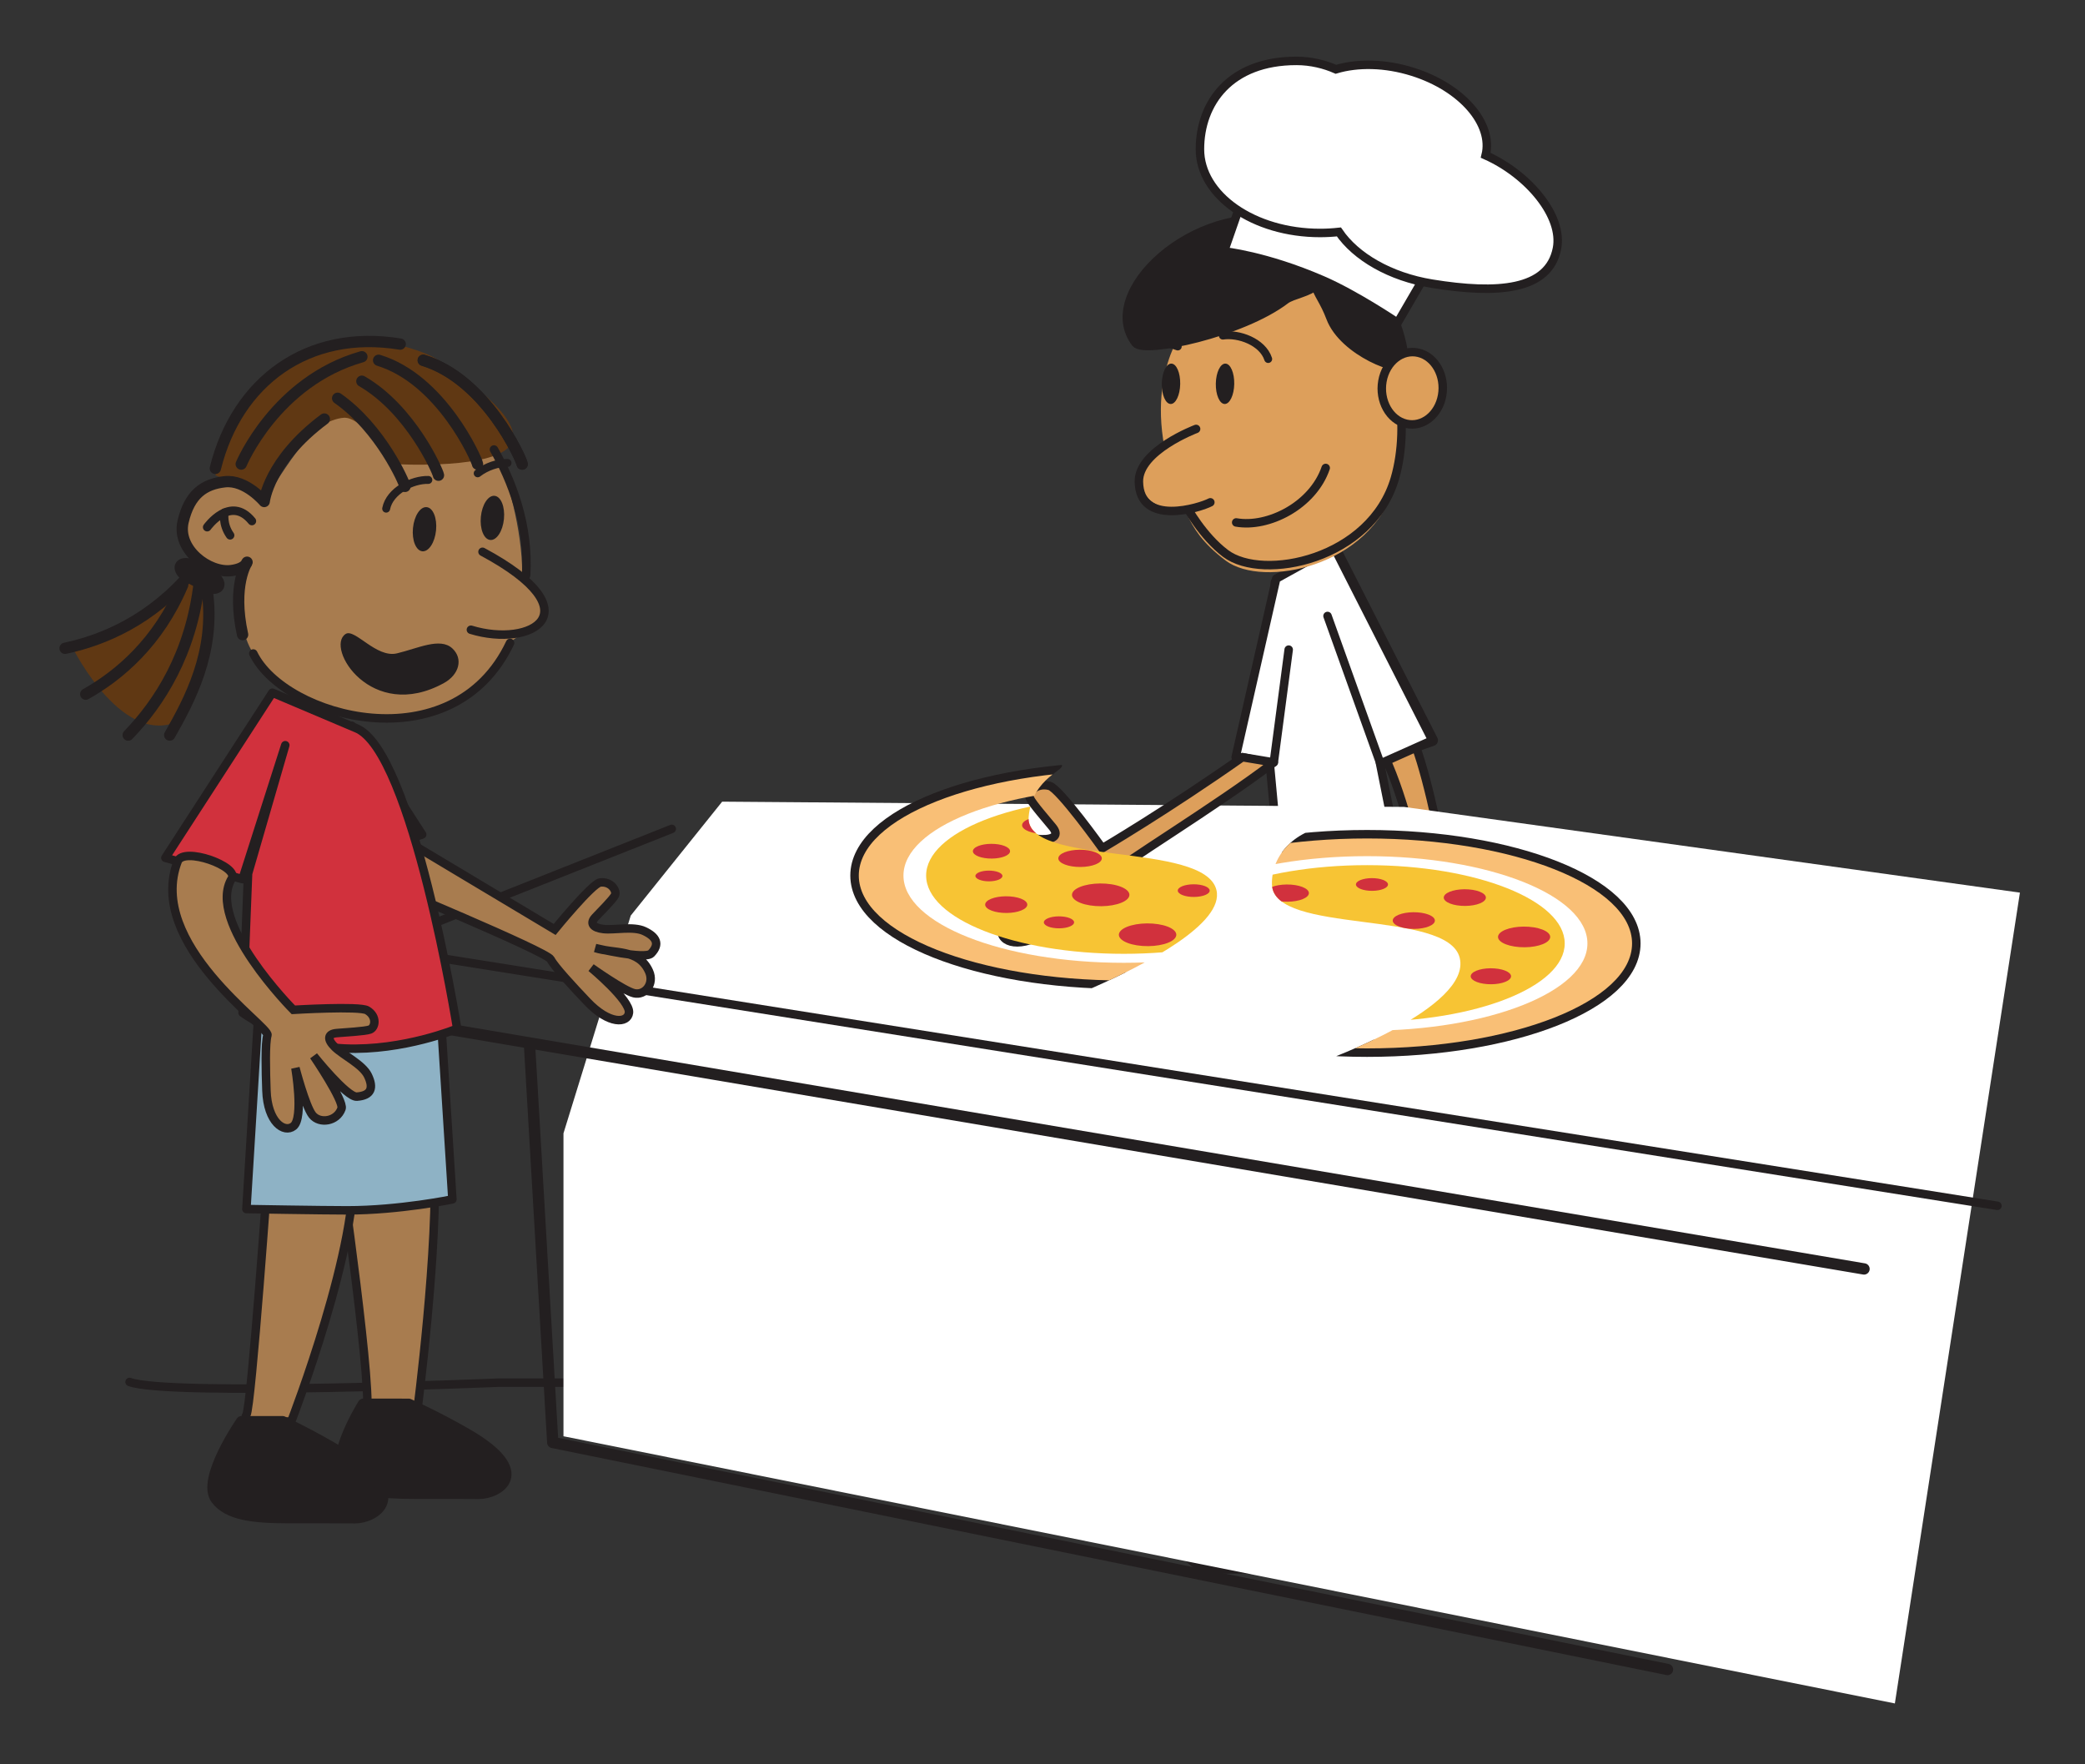 <?xml version="1.0" encoding="utf-8"?>
<!-- Generator: Adobe Illustrator 16.0.0, SVG Export Plug-In . SVG Version: 6.00 Build 0)  -->
<!DOCTYPE svg PUBLIC "-//W3C//DTD SVG 1.1//EN" "http://www.w3.org/Graphics/SVG/1.1/DTD/svg11.dtd">
<svg version="1.1" id="Layer_1" xmlns="http://www.w3.org/2000/svg" xmlns:xlink="http://www.w3.org/1999/xlink" x="0px" y="0px"
	 width="368.504px" height="311.813px" viewBox="0 0 368.504 311.813" enable-background="new 0 0 368.504 311.813"
	 xml:space="preserve">
<rect x="0" y="0" width="368.504" height="311.813" fill="#333333" stroke="none"/>
<g>
	<path fill="none" stroke="#231F20" stroke-width="1.5" stroke-linecap="round" stroke-linejoin="round" stroke-miterlimit="10" d="
		M267.017,244.356h-34.74h-20.514H110.595H88.132c0,0-58.409,2.461-65.235-0.121"/>
	<path fill="none" stroke="#231F20" stroke-width="2" stroke-linecap="round" stroke-linejoin="round" stroke-miterlimit="10" d="
		M227.847,186.936"/>
	
		<polyline fill="none" stroke="#231F20" stroke-width="2" stroke-linecap="round" stroke-linejoin="round" stroke-miterlimit="10" points="
		232.717,105.035 241.865,134.819 253.148,130.842 234.734,94.635 	"/>
	
		<polyline fill="none" stroke="#231F20" stroke-width="2" stroke-linecap="round" stroke-linejoin="round" stroke-miterlimit="10" points="
		231.273,134.819 225.556,133.819 225.556,102.985 	"/>
	<path fill="#FFFFFF" d="M226.113,162.496c-1.873,1.549,0.221,3.361,3.623,3.16s8.695-3.889,8.695-3.889
		c-0.146-2.427-0.605-3.537-4.008-3.336C231.023,158.631,226.654,162.045,226.113,162.496z"/>
	
		<ellipse transform="matrix(-0.778 -0.628 0.628 -0.778 314.069 454.762)" fill="#FFFFFF" cx="237.414" cy="171.869" rx="4.397" ry="6.17"/>
	<path fill="#231F20" d="M229.832,168.698c0,0-2.402,39.238-2.361,52.52c0.021,7.609,1.021,36.854,1.021,36.854h7.906
		c0,0-0.896-48.524,0-52.761c0.846-4,1.725-20.521,3.174-23.451c2.014-4.053-0.064-2.26-0.338,0.565
		c-0.115,1.188-1.049,15.966-0.676,21.636c0.377,5.67,2.389,28.496,3.58,37.151c0.127,0.912,1.271,18.351,1.271,18.351
		s6.979,1.179,8.059,0.746c1.076-0.433-2.389-28.349-2.984-35.36c-0.598-7.013,2.836-52.813,2.836-52.813l-0.299-5.375
		L229.832,168.698z"/>
	
		<path fill="#404041" stroke="#231F20" stroke-width="2" stroke-linecap="round" stroke-linejoin="round" stroke-miterlimit="10" d="
		M235.812,258.067c0,0,6.992,11.438,4.254,15.338c-2.174,3.098-6.709,3.703-13.418,3.703c-6.711,0-8.125-0.013-12.223,0.024
		c-3.484,0.028-10.771-5.427,2.189-12.608c6.209-3.439,11.875-6.457,11.875-6.457H235.812L235.812,258.067z"/>
	
		<path fill="#DD9F5B" stroke="#231F20" stroke-width="1.5" stroke-linecap="round" stroke-linejoin="round" stroke-miterlimit="10" d="
		M244.787,133.787c6.914,14.785,10.947,47.025,10.947,47.025s-11.729,5.598-12.479,7.244c-1.043,2.282,0.51,4.071,1.561,3.795
		c1.047-0.277,4.186-2.186,5.717-3.043c1.533-0.859,2.24,0,1.742,2.36c-0.498,2.366-3.098,6.2-2.813,8.819
		c0.313,2.854,2.516,3.681,4.377,2.573c2.125-1.263,2.777-12.161,2.777-12.161s-0.309,11.543,0.926,12.633
		c2.107,1.854,5.154,0.373,5.389-2.071c0.219-2.347-2.115-10.412-2.115-10.412s3.76,9.998,6.328,10.343
		c2.219,0.301,3.807-3.563,0.682-9.482c-1.943-3.684-5.91-9.951-7.145-11.168c-1.271-1.25-5.613-35.065-10.465-48.365
		L244.787,133.787z"/>
	
		<polyline fill="#FFFFFF" stroke="#231F20" stroke-width="1.5" stroke-linecap="round" stroke-linejoin="round" stroke-miterlimit="10" points="
		219.588,133.819 224.412,134.819 228.937,183.555 251.615,173.41 243.888,134.819 244.252,134.819 253.148,130.842 235.328,95.802 
		231.273,99.107 225.556,102.273 218.394,133.819 	"/>
	
		<line fill="none" stroke="#231F20" stroke-width="1.5" stroke-linecap="round" stroke-linejoin="round" stroke-miterlimit="10" x1="227.763" y1="114.808" x2="225.131" y2="134.737"/>
	
		<line fill="none" stroke="#231F20" stroke-width="1.5" stroke-linecap="round" stroke-linejoin="round" stroke-miterlimit="10" x1="234.627" y1="108.862" x2="244.176" y2="135.517"/>
	<path fill="#DD9F5B" d="M209.756,90.851c1.189,2.51,2.758,5.131,6.869,8.221c6.602,4.955,25.709,1.109,29.91-13.295
		c2.727-9.34,0.852-23.346-6.854-32.438c-10.918-12.89-27.23-2.742-30.865,5.274C208.181,60.013,200.392,71.023,209.756,90.851z"/>
	<path fill="none" stroke="#231F20" stroke-width="1.5" stroke-linecap="round" stroke-linejoin="round" stroke-miterlimit="10" d="
		M208.818,57.362c1.563-8.881,19.947-18.164,30.863-5.272c7.703,9.094,9.58,23.1,6.854,32.438
		c-4.201,14.402-23.311,18.25-29.91,13.297c-4.111-3.09-6.869-8.221-6.869-8.221"/>
	<path fill="#231F20" d="M208.59,67.871c-0.037,1.974-0.799,3.552-1.695,3.527c-0.896-0.023-1.596-1.639-1.559-3.613
		c0.039-1.977,0.803-3.551,1.697-3.524C207.933,64.285,208.627,65.898,208.59,67.871z"/>
	<path fill="#231F20" d="M218.14,67.871c-0.039,1.974-0.801,3.552-1.697,3.527s-1.596-1.639-1.559-3.613
		c0.039-1.977,0.801-3.551,1.697-3.524C217.48,64.285,218.177,65.898,218.14,67.871z"/>
	<path fill="none" stroke="#231F20" stroke-width="1.5" stroke-linecap="round" stroke-linejoin="round" stroke-miterlimit="10" d="
		M234.304,82.703c-2.268,6.638-10.168,10.621-15.818,9.627"/>
	<path fill="#DD9F5B" d="M202.551,87.599c1.762,2.563,6.016,2.94,9.502,0.842s4.887-5.879,3.127-8.445
		c-1.762-2.565-6.016-2.944-9.5-0.846C202.191,81.25,200.791,85.033,202.551,87.599z"/>
	<path fill="none" stroke="#231F20" stroke-width="1.5" stroke-linecap="round" stroke-linejoin="round" stroke-miterlimit="10" d="
		M211.398,75.806c0,0-10.184,3.826-10.111,9.313c0.105,8.039,10.898,4.58,12.629,3.656"/>
	
		<path fill="#231F20" stroke="#231F20" stroke-width="1.5" stroke-linecap="round" stroke-linejoin="round" stroke-miterlimit="10" d="
		M233.314,43.066c-0.691-0.236-1.207-0.205-1.604,0.01c-0.611-1.879-2.125-3.422-4.82-3.971
		c-15.781-3.213-33.063,12.559-26.176,21.535c1.48,1.932,18.801-1.765,26.521-7.664c1.113-0.851,4.451-1.39,5.258-2.531
		c0.377,1.582,1.521,2.717,2.646,5.703c2.301,6.123,12.615,9.926,13.045,8.191C248.621,62.605,246.062,47.427,233.314,43.066z"/>
	<path fill="#DD9F5B" stroke="#231F20" stroke-width="1.5" stroke-miterlimit="10" d="M244.332,67.362
		c-0.607,3.461,1.258,6.83,4.172,7.523c2.912,0.692,5.77-1.552,6.379-5.013c0.609-3.463-1.258-6.832-4.172-7.524
		C247.801,61.655,244.943,63.901,244.332,67.362z"/>
	
		<path fill="#404041" stroke="#231F20" stroke-width="2" stroke-linecap="round" stroke-linejoin="round" stroke-miterlimit="10" d="
		M250.435,257.182c0,0,6.994,11.438,4.254,15.338c-2.174,3.094-6.709,3.7-13.418,3.7s-8.125-0.013-12.223,0.024
		c-3.484,0.028-10.771-5.429,2.188-12.608c6.211-3.438,11.877-6.454,11.877-6.454H250.435z"/>
	<path fill="#FFFFFF" stroke="#231F20" stroke-width="1.5" stroke-miterlimit="10" d="M247.01,57.047c0,0-7.326-4.96-13.303-7.548
		c-10.033-4.348-17.373-5.077-17.373-5.077l4.195-12.054l28.377,12.34l4.367,1.58L247.01,57.047z"/>
	<path fill="#FFFFFF" stroke="#231F20" stroke-width="1.5" stroke-miterlimit="10" d="M229.123,10.761c2.6,0,5,0.614,6.984,1.485
		c3.818-1.143,8.689-1.092,13.566,0.443c8.73,2.744,14.277,9.207,12.902,14.756c7.57,3.381,13.717,10.75,12.604,16.469
		c-1.449,7.443-10.527,8.099-22.09,6.218c-7.438-1.211-13.477-4.773-16.453-9.144c-1.086,0.119-2.197,0.185-3.328,0.185
		c-11.727,0-21.229-6.625-21.229-14.796C212.082,18.207,217.4,10.761,229.123,10.761z"/>
	<polygon fill="#FFFFFF" points="111.478,161.811 99.589,200.293 99.589,253.832 334.9,301.051 357.002,157.756 248.146,142.608 
		127.635,141.678 	"/>
	
		<polyline fill="none" stroke="#231F20" stroke-width="1.5" stroke-linecap="round" stroke-linejoin="round" stroke-miterlimit="10" points="
		118.724,146.492 65.943,167.438 353.025,213.102 	"/>
	
		<polyline fill="none" stroke="#231F20" stroke-width="2" stroke-linecap="round" stroke-linejoin="round" stroke-miterlimit="10" points="
		65.589,167.389 65.589,179.578 329.447,224.261 	"/>
	
		<polyline fill="none" stroke="#231F20" stroke-width="2" stroke-linecap="round" stroke-linejoin="round" stroke-miterlimit="10" points="
		93.592,184.725 97.693,254.927 294.717,295.051 	"/>
	<g>
		<g>
			<g>
				<g>
					<defs>
						<path id="SVGID_1_" d="M290.607,166.903c0-5.166-5.969-14.004-23.545-17.979c-5.992-1.355-13.91-2.742-20.91-2.928
							c-4.469-0.115-5.971-0.531-10.586-0.127c-6.535,0.574-10.92,5.188-10.76,10.466c0.27,8.899,31.066,4.301,33.184,12.95
							c2.158,8.822-24.1,18.248-24.1,18.248s22.688,0.31,37.02-4.063c6.641-2.023,14.02-6.7,14.02-6.7
							C288.482,174.055,290.607,170.629,290.607,166.903z"/>
					</defs>
					<clipPath id="SVGID_2_">
						<use xlink:href="#SVGID_1_"  overflow="visible"/>
					</clipPath>
					<g clip-path="url(#SVGID_2_)">
						<path fill="none" stroke="#231F20" stroke-width="3" stroke-miterlimit="10" d="M194.785,166.735
							c0-10.229,21.012-18.551,46.834-18.551c25.824,0,46.834,8.321,46.834,18.551c0,10.229-21.012,18.549-46.834,18.549
							C215.797,185.283,194.785,176.961,194.785,166.735z"/>
						<ellipse fill="#F7C434" cx="241.619" cy="166.734" rx="34.93" ry="13.835"/>
						<path fill="#F9BF76" d="M194.785,166.735c0-10.229,21.012-18.551,46.834-18.551c25.824,0,46.834,8.321,46.834,18.551
							c0,10.229-21.012,18.549-46.834,18.549C215.797,185.283,194.785,176.961,194.785,166.735z M202.676,166.735
							c0,8.504,17.471,15.424,38.941,15.424c21.475,0,38.945-6.92,38.945-15.424c0-8.506-17.473-15.424-38.945-15.424
							C220.146,151.311,202.676,158.229,202.676,166.735z"/>
						<path fill="#D1313D" d="M245.271,156.516c0.279-0.611-0.744-1.193-2.285-1.305c-1.539-0.109-3.014,0.295-3.293,0.902
							c-0.277,0.61,0.744,1.194,2.285,1.308C243.521,157.532,244.994,157.127,245.271,156.516z"/>
						<path fill="#D1313D" d="M255.23,158.369c-0.367,0.801,0.979,1.568,3.002,1.713c2.021,0.146,3.959-0.387,4.326-1.188
							c0.363-0.804-0.98-1.568-3.004-1.713C257.529,157.036,255.594,157.567,255.23,158.369z"/>
						<path fill="#D1313D" d="M246.213,162.43c-0.363,0.803,0.98,1.569,3.004,1.715c2.021,0.146,3.959-0.388,4.326-1.188
							c0.363-0.803-0.979-1.57-3.004-1.715C248.515,161.097,246.578,161.629,246.213,162.43z"/>
						<path fill="#D1313D" d="M217.177,171.614c-0.365,0.803,0.979,1.568,3.002,1.713c2.021,0.146,3.961-0.389,4.326-1.188
							c0.365-0.804-0.979-1.568-3.004-1.714C219.48,170.28,217.543,170.811,217.177,171.614z"/>
						<path fill="#D1313D" d="M273.908,165.91c0.455-0.99-1.211-1.941-3.715-2.121c-2.508-0.18-4.906,0.48-5.359,1.473
							c-0.451,0.994,1.215,1.943,3.723,2.121C271.058,167.565,273.457,166.905,273.908,165.91z"/>
						<path fill="#D1313D" d="M229.687,176.049c1.455,0.104,2.844-0.276,3.104-0.854c0.266-0.576-0.701-1.127-2.152-1.23
							c-1.451-0.103-2.844,0.279-3.105,0.854C227.271,175.395,228.234,175.946,229.687,176.049z"/>
						<path fill="#D1313D" d="M215.433,166.641c-0.234,0.516,0.627,1.006,1.926,1.102c1.299,0.092,2.541-0.248,2.775-0.764
							c0.23-0.515-0.629-1.006-1.928-1.101C216.908,165.785,215.666,166.127,215.433,166.641z"/>
						<path fill="#D1313D" d="M254.482,168.299c-1.535-0.108-3.002,0.295-3.279,0.9c-0.273,0.609,0.742,1.191,2.275,1.301
							c1.535,0.11,3.002-0.293,3.279-0.899C257.035,168.991,256.017,168.41,254.482,168.299z"/>
						<path fill="#D1313D" d="M234.574,162.201c-2.088-0.148-4.088,0.398-4.465,1.229c-0.377,0.825,1.012,1.618,3.102,1.769
							c2.088,0.15,4.086-0.397,4.465-1.228C238.051,163.143,236.662,162.352,234.574,162.201z"/>
						<path fill="#D1313D" d="M228.172,156.34c-2.088-0.146-4.086,0.4-4.465,1.229c-0.377,0.825,1.01,1.618,3.102,1.769
							c2.088,0.147,4.086-0.397,4.465-1.228C231.648,157.282,230.261,156.491,228.172,156.34z"/>
						<path fill="#D1313D" d="M218.816,161.153c-1.785-0.127-3.494,0.342-3.816,1.051c-0.32,0.705,0.861,1.385,2.648,1.512
							c1.785,0.127,3.494-0.344,3.816-1.049C221.787,161.957,220.603,161.28,218.816,161.153z"/>
						<path fill="#D1313D" d="M267.006,172.789c0.352-0.77-0.938-1.502-2.873-1.641c-1.938-0.14-3.791,0.371-4.143,1.139
							c-0.348,0.766,0.939,1.5,2.875,1.639C264.801,174.065,266.654,173.555,267.006,172.789z"/>
						<path fill="#D1313D" d="M250.82,177.561c0.498-1.093-1.334-2.138-4.092-2.334c-2.76-0.199-5.398,0.526-5.896,1.618
							c-0.498,1.095,1.334,2.14,4.092,2.337C247.683,179.379,250.322,178.655,250.82,177.561z"/>
						<path fill="#D1313D" d="M242.531,170.504c0.5-1.094-1.334-2.139-4.092-2.336s-5.396,0.527-5.896,1.621
							c-0.496,1.092,1.334,2.139,4.094,2.336C239.394,172.323,242.033,171.595,242.531,170.504z"/>
					</g>
				</g>
			</g>
		</g>
	</g>
	<path fill="none" stroke="#231F20" stroke-width="2" stroke-linecap="round" stroke-linejoin="round" stroke-miterlimit="10" d="
		M116.697,130.924"/>
	
		<path fill="#DD9F5B" stroke="#231F20" stroke-width="1.5" stroke-linecap="round" stroke-linejoin="round" stroke-miterlimit="10" d="
		M219.588,133.819c-13.352,9.391-24.771,16.096-24.771,16.096s-7.559-10.571-9.311-11.022c-2.433-0.627-3.922,1.213-3.466,2.197
		c0.457,0.983,2.884,3.741,3.994,5.1c1.113,1.359,0.395,2.207-2.021,2.13c-2.415-0.08-6.646-1.97-9.177-1.229
		c-2.755,0.803-3.184,3.116-1.771,4.756c1.614,1.875,12.462,0.614,12.462,0.614s-11.421,1.712-12.279,3.117
		c-1.455,2.396,0.532,5.139,2.981,4.939c2.348-0.193,9.881-3.896,9.881-3.896s-9.187,5.445-9.077,8.035
		c0.095,2.234,4.174,3.125,9.458-0.986c3.287-2.559,8.77-7.555,9.75-8.983c1.008-1.469,18.941-12.328,28.891-19.946L219.588,133.819
		z"/>
	<g>
		<g>
			<g>
				<g>
					<defs>
						<path id="SVGID_3_" d="M214.992,157.287c-2.115-8.649-33.986-4.082-33.186-12.95c0.646-7.13,7-8.271,5.739-9.283
							c0,0-0.439,0.086-1.428-0.008c-2.588-0.246-4.247-0.168-10.482,1.139c-5.237,1.098-11.947,3.938-11.947,3.938
							c-9.1,3.918-19.41,12.521-11.289,21.229c2.789,2.989,6.726,6.006,15.992,9.901c9.311,3.912,20.148,5.34,24.753,3.31
							C202.496,170.434,216.437,163.2,214.992,157.287z"/>
					</defs>
					<clipPath id="SVGID_4_">
						<use xlink:href="#SVGID_3_"  overflow="visible"/>
					</clipPath>
					<g clip-path="url(#SVGID_4_)">
						<path fill="none" stroke="#231F20" stroke-width="3" stroke-miterlimit="10" d="M151.784,154.735
							c0-10.229,21.013-18.551,46.834-18.551c25.822,0,46.834,8.323,46.834,18.551s-21.012,18.549-46.834,18.549
							C172.796,173.283,151.784,164.961,151.784,154.735z"/>
						<ellipse fill="#F7C434" cx="198.619" cy="154.734" rx="34.934" ry="13.835"/>
						<path fill="#F9BF76" d="M151.784,154.735c0-10.229,21.013-18.551,46.834-18.551c25.822,0,46.834,8.323,46.834,18.551
							s-21.012,18.549-46.834,18.549C172.796,173.283,151.784,164.961,151.784,154.735z M159.676,154.735
							c0,8.504,17.471,15.424,38.941,15.424c21.475,0,38.943-6.92,38.943-15.424c0-8.506-17.471-15.424-38.943-15.424
							C177.146,139.31,159.676,146.229,159.676,154.735z"/>
						<path fill="#D1313D" d="M202.271,144.516c0.279-0.611-0.744-1.193-2.285-1.305c-1.539-0.109-3.014,0.295-3.293,0.902
							c-0.277,0.61,0.744,1.194,2.285,1.309C200.521,145.532,201.994,145.127,202.271,144.516z"/>
						<path fill="#D1313D" d="M212.23,146.369c-0.367,0.802,0.979,1.568,3.002,1.713c2.021,0.146,3.959-0.387,4.326-1.188
							c0.363-0.803-0.98-1.568-3.004-1.713C214.529,145.036,212.594,145.567,212.23,146.369z"/>
						<path fill="#D1313D" d="M203.213,150.43c-0.363,0.803,0.98,1.569,3.004,1.715c2.021,0.146,3.959-0.387,4.326-1.188
							c0.363-0.803-0.979-1.569-3.004-1.715C205.515,149.097,203.578,149.63,203.213,150.43z"/>
						<path fill="#D1313D" d="M174.177,159.614c-0.364,0.803,0.979,1.568,3.001,1.713c2.022,0.146,3.961-0.389,4.327-1.188
							c0.365-0.804-0.979-1.568-3.004-1.714C176.48,158.28,174.542,158.811,174.177,159.614z"/>
						<path fill="#D1313D" d="M230.908,153.91c0.455-0.989-1.211-1.94-3.715-2.121c-2.508-0.18-4.904,0.48-5.357,1.474
							c-0.453,0.994,1.213,1.942,3.721,2.121C228.06,155.565,230.457,154.905,230.908,153.91z"/>
						<path fill="#D1313D" d="M186.687,164.049c1.455,0.104,2.844-0.276,3.104-0.854c0.266-0.576-0.701-1.127-2.152-1.23
							c-1.451-0.103-2.844,0.279-3.106,0.854C184.271,163.395,185.234,163.946,186.687,164.049z"/>
						<path fill="#D1313D" d="M172.432,154.641c-0.233,0.516,0.628,1.006,1.927,1.102c1.299,0.092,2.541-0.248,2.775-0.764
							c0.231-0.514-0.629-1.006-1.928-1.1C173.908,153.785,172.665,154.127,172.432,154.641z"/>
						<path fill="#D1313D" d="M211.482,156.299c-1.535-0.108-3.002,0.295-3.279,0.9c-0.273,0.609,0.742,1.191,2.275,1.301
							c1.535,0.11,3.002-0.293,3.279-0.899C214.035,156.991,213.017,156.41,211.482,156.299z"/>
						<path fill="#D1313D" d="M191.574,150.201c-2.088-0.147-4.088,0.398-4.465,1.229c-0.377,0.826,1.012,1.619,3.102,1.769
							c2.088,0.15,4.086-0.396,4.465-1.228C195.051,151.143,193.662,150.352,191.574,150.201z"/>
						<path fill="#D1313D" d="M185.172,144.341c-2.088-0.147-4.086,0.399-4.465,1.229c-0.377,0.825,1.011,1.618,3.102,1.77
							c2.088,0.146,4.086-0.398,4.465-1.229C188.648,145.282,187.261,144.491,185.172,144.341z"/>
						<path fill="#D1313D" d="M175.817,149.153c-1.786-0.127-3.494,0.342-3.817,1.051c-0.32,0.705,0.862,1.386,2.649,1.513
							c1.784,0.127,3.493-0.345,3.815-1.05C178.785,149.957,177.602,149.28,175.817,149.153z"/>
						<path fill="#D1313D" d="M224.006,160.789c0.35-0.77-0.938-1.502-2.873-1.641c-1.938-0.14-3.791,0.371-4.143,1.139
							c-0.35,0.766,0.938,1.5,2.873,1.639C221.801,162.065,223.654,161.555,224.006,160.789z"/>
						<path fill="#D1313D" d="M207.82,165.561c0.498-1.093-1.334-2.138-4.092-2.334c-2.76-0.199-5.398,0.526-5.896,1.618
							c-0.498,1.095,1.334,2.14,4.092,2.337C204.683,167.379,207.322,166.655,207.82,165.561z"/>
						<path fill="#D1313D" d="M199.531,158.504c0.5-1.094-1.334-2.139-4.092-2.336c-2.758-0.196-5.396,0.527-5.896,1.621
							c-0.496,1.092,1.334,2.139,4.094,2.336C196.394,160.323,199.033,159.595,199.531,158.504z"/>
					</g>
				</g>
			</g>
		</g>
	</g>
	<g>
		<g>
			<path fill="#A87C4F" stroke="#231F20" stroke-width="1.5" stroke-miterlimit="10" d="M59.954,204.494
				c0,0,6.444,44.396,4.676,45.865c-1.771,1.475,9.038-0.313,9.038-0.313s3.96-30.229,3.055-45.776L59.954,204.494z"/>
			<path fill="#A87C4F" stroke="#231F20" stroke-width="1.5" stroke-miterlimit="10" d="M47.487,205.369
				c0,0-3.042,43.305-3.947,44.713c-1.246,1.938,7.947,1.099,7.947,1.099s12.343-31.897,10.847-45.966L47.487,205.369z"/>
			
				<path fill="#231F20" stroke="#231F20" stroke-width="2" stroke-linecap="round" stroke-linejoin="round" stroke-miterlimit="10" d="
				M64.216,248.176c0,0-5.924,9.449-3.381,12.67c2.018,2.561,6.228,3.061,12.453,3.061c6.229,0,7.54-0.009,11.345,0.021
				c3.231,0.025,9.854-3.521-2.033-10.418c-5.521-3.198-10.378-5.332-10.378-5.332L64.216,248.176L64.216,248.176z"/>
			
				<path fill="#231F20" stroke="#231F20" stroke-width="2" stroke-linecap="round" stroke-linejoin="round" stroke-miterlimit="10" d="
				M42.693,251.258c0,0-7.082,10.188-4.468,13.662c2.077,2.758,6.411,3.297,12.823,3.297c6.414,0,7.763-0.008,11.681,0.023
				c3.328,0.025,10.144-3.797-2.097-11.232c-5.684-3.45-10.684-5.75-10.684-5.75H42.693z"/>
			<path fill="#A87C4F" stroke="#231F20" stroke-width="1.5" stroke-miterlimit="10" d="M67.313,156.007
				c0,0,29.297,12.155,30.004,13.53c0.688,1.338,4.002,4.887,6.439,7.459c3.919,4.144,7.193,3.869,7.408,1.971
				c0.242-2.196-6.677-7.942-6.677-7.942s5.725,4.063,7.564,4.507c1.923,0.461,3.663-1.642,2.659-3.86
				c-1.83-4.063-6.163-3.067-9.507-4.125c0,0,8.782,2.095,9.884,0.961c1.592-1.647,0.938-2.935-1.194-3.944
				c-1.947-0.936-5.32-0.152-7.232-0.371c-1.911-0.221-2.43-1.031-1.468-2.06c0.963-1.028,3.052-3.093,3.473-3.88
				c0.422-0.786-0.646-2.533-2.604-2.287c-1.411,0.178-8.034,8.301-8.034,8.301l-26.537-15.873L67.313,156.007z"/>
			
				<polygon fill="#D1313D" stroke="#231F20" stroke-width="1.5" stroke-linecap="round" stroke-linejoin="round" stroke-miterlimit="10" points="
				74.617,147.483 58.531,152.764 54.84,141.139 62.193,128.267 			"/>
			<path fill="#603813" d="M32.56,102.713c0,0.137-6.773,5.77-6.773,5.77l-12.901,6.094c0,0,9.131,18.322,19.327,12.513
				c3.306-1.882,4.404-22.75,4.404-22.75"/>
			<path fill="#A87C4F" d="M44.767,115.494c6.806,10.664,34.834,20.156,44.953-1.256c0.951-2.012,5.769-3.213,6.291-5.166
				c1.017-3.803-3.723-4.217-3.723-7.873c0-7.313-2.572-17.19-4.984-21.76c-4.757-9.018-20.896-8.855-27.628-6.598
				c-4.843,1.629-12.979,15.789-12.979,15.789s-6.624-6.533-12.207-1.011c-5.545,5.486-1.83,11.908,3.489,13.261
				c3.306,0.84,5.687-1.521,5.687-1.521S40.672,109.073,44.767,115.494z"/>
			<path fill="#603813" d="M38.061,83.987c0,0,3.406-11.455,10.603-18.211c3.472-3.262,13.511-5.799,18.256-5.42
				c2.766,0.221,8.309,1.729,10.58,3.318c3.989,2.782,14.827,10.002,12.977,14.5c-2.048,4.971-20.768,3.842-20.768,3.842
				s-5.596-8.387-8.906-8.187c-5.113,0.31-13.938,8.847-13.938,13.955"/>
			
				<path fill="none" stroke="#231F20" stroke-width="1.5" stroke-linecap="round" stroke-linejoin="round" stroke-miterlimit="10" d="
				M92.987,101.683c0.546-9.006-2.625-16.881-5.684-22.244"/>
			
				<path fill="none" stroke="#231F20" stroke-width="1.5" stroke-linecap="round" stroke-linejoin="round" stroke-miterlimit="10" d="
				M44.767,115.494c5.515,11.386,35.264,19.541,45.384-1.871"/>
			<path fill="none" stroke="#231F20" stroke-width="2" stroke-linecap="round" stroke-linejoin="round" stroke-miterlimit="10" d="
				M46.239,205.215"/>
			
				<path fill="#8EB2C5" stroke="#231F20" stroke-width="1.5" stroke-linecap="round" stroke-linejoin="round" stroke-miterlimit="10" d="
				M77.341,170.802l2.614,41.166c0,0-9.33,1.938-18.582,1.938c-4.46,0-17.822-0.229-17.822-0.229l2.705-44.164"/>
			<path fill="#231F20" d="M75.409,89.629c1.129,0.104,1.87,1.942,1.659,4.096c-0.211,2.156-1.297,3.813-2.425,3.705
				c-1.128-0.113-1.868-1.949-1.655-4.105C73.198,91.169,74.283,89.513,75.409,89.629z"/>
			<path fill="#231F20" d="M87.409,87.629c1.129,0.104,1.87,1.942,1.659,4.096c-0.211,2.156-1.297,3.813-2.425,3.705
				c-1.128-0.113-1.868-1.949-1.655-4.105C85.198,89.169,86.283,87.513,87.409,87.629z"/>
			<path fill="none" stroke="#231F20" stroke-width="2" stroke-linecap="round" stroke-linejoin="round" stroke-miterlimit="10" d="
				M74.807,63.676c11.141,3.396,17.368,17.545,17.481,18.342"/>
			<path fill="none" stroke="#231F20" stroke-width="2" stroke-linecap="round" stroke-linejoin="round" stroke-miterlimit="10" d="
				M74.807,63.676c11.141,3.396,17.368,17.545,17.481,18.342"/>
			<path fill="none" stroke="#231F20" stroke-width="2" stroke-linecap="round" stroke-linejoin="round" stroke-miterlimit="10" d="
				M66.916,63.676c11.142,3.396,17.368,17.545,17.481,18.342"/>
			<path fill="none" stroke="#231F20" stroke-width="2" stroke-linecap="round" stroke-linejoin="round" stroke-miterlimit="10" d="
				M63.958,67.375c8.656,4.996,13.438,15.914,13.538,16.611"/>
			<path fill="none" stroke="#231F20" stroke-width="2" stroke-linecap="round" stroke-linejoin="round" stroke-miterlimit="10" d="
				M59.676,70.388C67.299,75.717,71.49,85.31,71.579,85.96"/>
			<path fill="none" stroke="#231F20" stroke-width="2" stroke-linecap="round" stroke-linejoin="round" stroke-miterlimit="10" d="
				M57.324,74.056c-9.877,7.36-10.628,14.574-10.628,14.574s-3.258-3.894-6.944-3.49c-3.688,0.401-6.26,2.192-7.394,7.063
				c-1.141,4.898,4.521,9.148,8.513,8.636c2.548-0.33,2.794-1.478,2.794-1.478s-2.73,4.023-0.789,12.799"/>
			
				<path fill="none" stroke="#231F20" stroke-width="1.5" stroke-linecap="round" stroke-linejoin="round" stroke-miterlimit="10" d="
				M36.615,93.172c0,0,4.102-5.759,7.909-1.084"/>
			
				<path fill="none" stroke="#231F20" stroke-width="1.5" stroke-linecap="round" stroke-linejoin="round" stroke-miterlimit="10" d="
				M40.672,94.61c-1.404-1.984-1.012-3.998-1.012-3.998"/>
			<path fill="none" stroke="#231F20" stroke-width="2" stroke-linecap="round" stroke-linejoin="round" stroke-miterlimit="10" d="
				M63.958,63.049c-15.239,4.327-21.322,18.968-21.322,18.968"/>
			<path fill="none" stroke="#231F20" stroke-width="2" stroke-linecap="round" stroke-linejoin="round" stroke-miterlimit="10" d="
				M70.73,60.812c-16.336-2.674-28.85,6.563-32.67,21.965"/>
			<path fill="none" stroke="#231F20" stroke-width="2" stroke-linecap="round" stroke-linejoin="round" stroke-miterlimit="10" d="
				M33.815,101.2c-7.13,8.398-15.559,11.945-22.313,13.375"/>
			<path fill="none" stroke="#231F20" stroke-width="2" stroke-linecap="round" stroke-linejoin="round" stroke-miterlimit="10" d="
				M32.281,103.388c-4.291,10.106-11.19,15.955-17.129,19.291"/>
			<path fill="none" stroke="#231F20" stroke-width="2" stroke-linecap="round" stroke-linejoin="round" stroke-miterlimit="10" d="
				M35.231,102.871c-1.433,12.668-7.123,21.41-12.573,27.039"/>
			<path fill="#231F20" d="M39.492,104.041c-0.539,1.015-2.09,1.244-3.465,0.515l-3.47-1.844c-1.375-0.73-2.054-2.146-1.514-3.158
				l0,0c0.538-1.015,2.089-1.244,3.465-0.515l3.468,1.843C39.355,101.612,40.032,103.028,39.492,104.041L39.492,104.041z"/>
			
				<path fill="none" stroke="#231F20" stroke-width="1.5" stroke-linecap="round" stroke-linejoin="round" stroke-miterlimit="10" d="
				M85.28,97.519c19.873,10.662,8.646,17.061-2.052,13.777"/>
			<path fill="none" stroke="#231F20" stroke-width="2" stroke-linecap="round" stroke-linejoin="round" stroke-miterlimit="10" d="
				M36.615,104.338c1.562,10.903-3.21,19.563-6.618,25.571"/>
			<path fill="#231F20" d="M61.078,112.047c1.608-1.06,5.405,4.299,9.084,3.422c3.676-0.875,7.607-2.865,9.764-0.896
				c1.981,1.818,1.257,4.65-1.479,6.15C65.62,127.763,57.412,114.453,61.078,112.047z"/>
			
				<path fill="#D1313D" stroke="#231F20" stroke-width="1.5" stroke-linecap="round" stroke-linejoin="round" stroke-miterlimit="10" d="
				M42.877,178.991c0,0,8.091,5.898,18.077,6.313c10.4,0.435,19.845-3.504,19.845-3.504s-7.849-49.187-17.867-53.109l-14.799-6.268
				L29.231,151.61l13.626,3.758l7.561-23.666l-6.573,22.683L42.877,178.991z"/>
			<path fill="#A87C4F" stroke="#231F20" stroke-width="1.5" stroke-miterlimit="10" d="M31.41,152.211
				c-5.655,14.629,16.3,29.242,15.861,30.729c-0.43,1.446-0.302,6.265-0.181,9.776c0.189,5.652,3.165,7.599,4.773,6.322
				c1.86-1.477,0.347-10.291,0.347-10.291s1.773,6.775,2.995,8.314c1.274,1.604,4.33,1.18,5.156-1.136
				c0.482-1.354-4.923-9.304-4.923-9.304s5.842,7.315,7.622,7.19c2.588-0.183,3.002-1.567,1.967-3.722
				c-0.945-1.971-4.384-3.6-5.834-5.018c-1.446-1.418-1.273-2.359,0.313-2.494c1.587-0.137,4.903-0.303,5.853-0.615
				c0.948-0.309,1.368-2.307-0.473-3.407c-1.327-0.796-13.041-0.087-13.041-0.087s-15.516-15.575-10.882-23.214
				C42.269,153.119,32.43,149.578,31.41,152.211z"/>
		</g>
		<path fill="none" stroke="#231F20" stroke-width="2" stroke-linecap="round" stroke-linejoin="round" stroke-miterlimit="10" d="
			M111.589,160.389"/>
		
			<path fill="none" stroke="#231F20" stroke-width="1.4" stroke-linecap="round" stroke-linejoin="round" stroke-miterlimit="10" d="
			M75.705,84.819c-2.812-0.082-6.841,1.932-7.454,5.076"/>
		
			<path fill="none" stroke="#231F20" stroke-width="1.4" stroke-linecap="round" stroke-linejoin="round" stroke-miterlimit="10" d="
			M89.705,81.819c-1.65-0.047-3.726,0.629-5.277,1.832"/>
	</g>
	<path fill="none" stroke="#231F20" stroke-width="1.4" stroke-linecap="round" stroke-linejoin="round" stroke-miterlimit="10" d="
		M216.125,59.31c2.779-0.42,7.023,1.09,8.016,4.137"/>
	<path fill="none" stroke="#231F20" stroke-width="1.4" stroke-linecap="round" stroke-linejoin="round" stroke-miterlimit="10" d="
		M202.578,60.919c1.574-0.497,3.754-0.418,5.578,0.313"/>
</g>
</svg>
